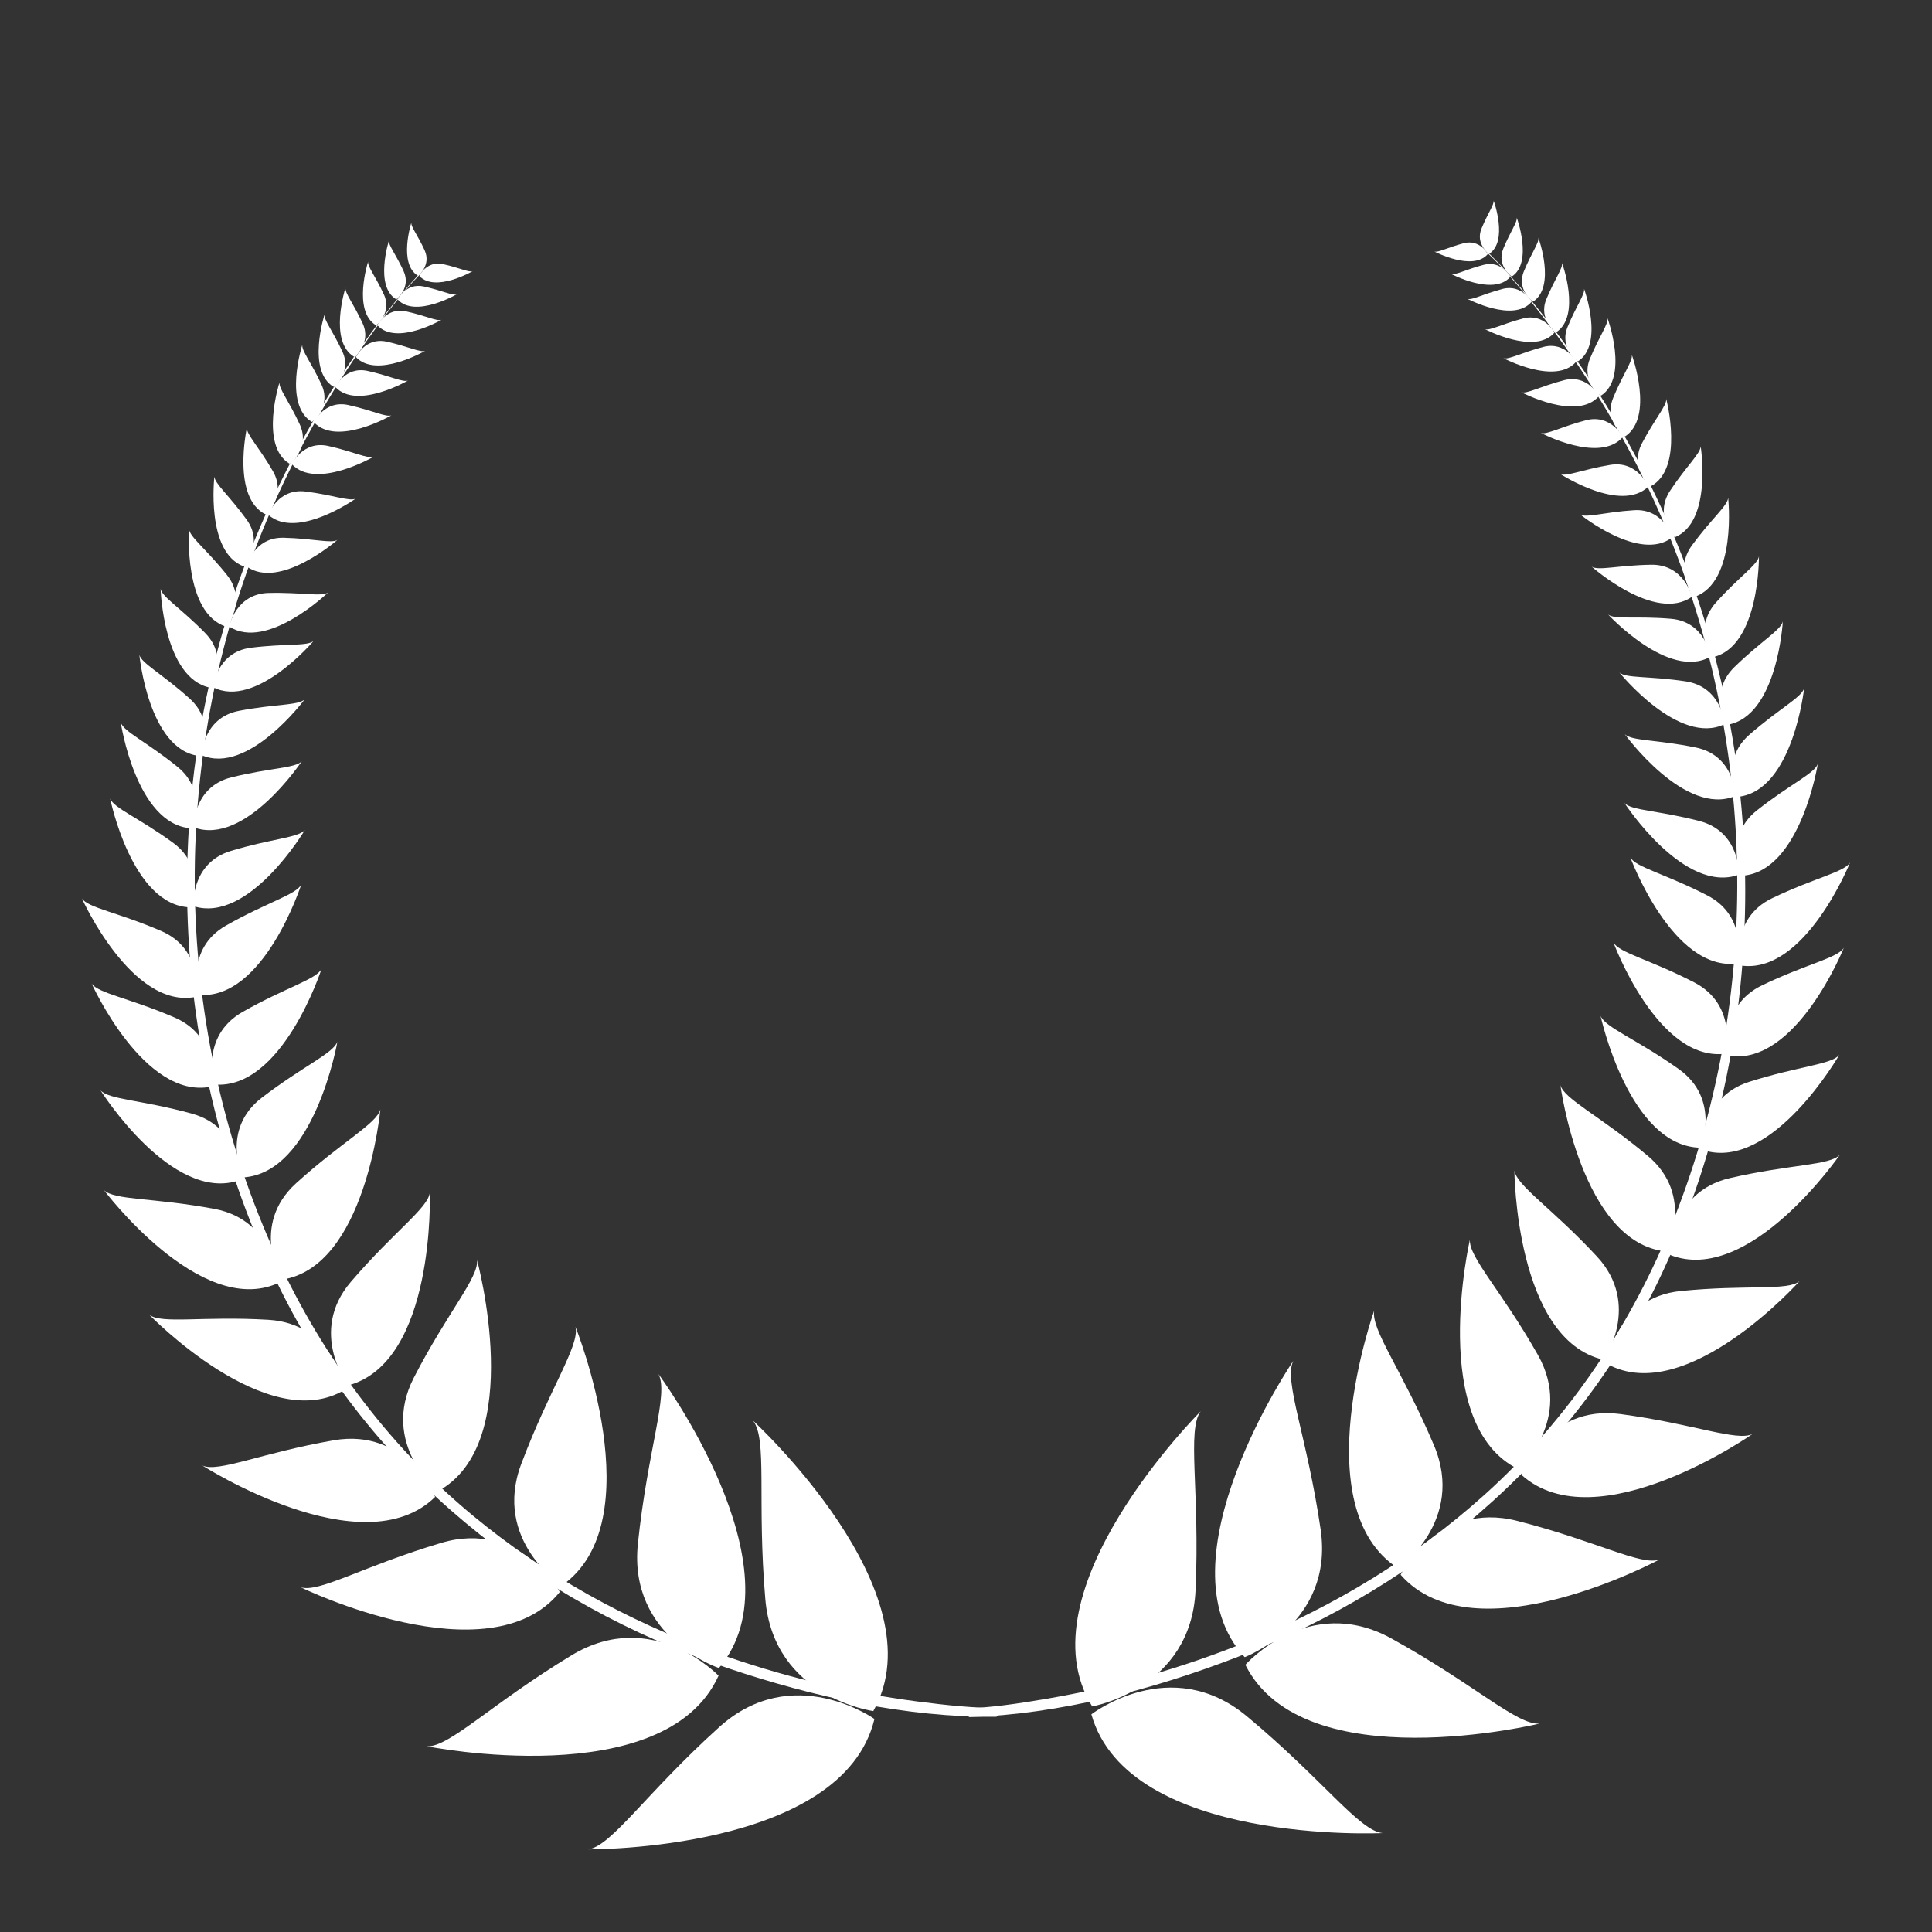 <?xml version="1.0" encoding="utf-8"?>
<!-- Generator: Adobe Illustrator 16.0.0, SVG Export Plug-In . SVG Version: 6.00 Build 0)  -->
<!DOCTYPE svg PUBLIC "-//W3C//DTD SVG 1.1//EN" "http://www.w3.org/Graphics/SVG/1.1/DTD/svg11.dtd">
<svg version="1.1" id="Calque_1" xmlns="http://www.w3.org/2000/svg" xmlns:xlink="http://www.w3.org/1999/xlink" x="0px" y="0px"
	 width="500px" height="500px" viewBox="0 0 500 500" enable-background="new 0 0 500 500" xml:space="preserve">
<rect x="0" y="0" width="500" height="500" fill="#333333" stroke="none"/>
<path fill="#FFFFFF" d="M110.115,69.249c-5.906,6.001-11.125,12.799-16.04,19.616c-12.048,16.684-21.895,34.951-29.447,54.093
	c-24.023,60.883-21.239,131.151,7.575,190.003c23.467,47.932,66.179,81.913,116.275,98.793
	c21.886,7.373,46.025,12.743,69.277,12.544c0.723,0,1.359-2.24,1.946-2.245c-7.376,0.061-14.812-0.751-22.111-1.691
	c-17.927-2.315-35.619-6.613-52.621-12.753c-22.655-8.186-44.005-19.978-62.573-35.359c-22.577-18.707-40.106-42.742-51.958-69.49
	c-26.387-59.542-26.611-128.536-1.294-188.361c6.956-16.435,15.748-32.141,26.105-46.683c3.97-5.57,8.737-11.918,13.235-16.486
	C108.898,70.802,110.227,69.133,110.115,69.249"/>
<path fill="#FFFFFF" d="M226.006,442.823c0,0-25.732-3.399-27.942-28.955c-2.2-25.552,0.617-41.527-3.218-46.234
	C194.846,367.634,243.384,412.171,226.006,442.823"/>
<path fill="#FFFFFF" d="M226.305,444.868c0,0-21.151-15.063-40.186,2.119c-19.034,17.19-27.866,30.806-33.885,31.626
	C152.233,478.613,218.104,479.142,226.305,444.868"/>
<path fill="#FFFFFF" d="M108.527,71.428c0,0,1.857-4.016,6.121-3.07c4.259,0.937,6.712,2.208,7.672,1.823
	C122.32,70.182,112.622,75.801,108.527,71.428"/>
<path fill="#FFFFFF" d="M108.177,71.368c0,0,3.522-2.671,1.697-6.64c-1.822-3.961-3.584-6.084-3.415-7.109
	C106.459,57.619,103.03,68.294,108.177,71.368"/>
<path fill="#FFFFFF" d="M102.946,77.541c0,0,2.057-4.438,6.768-3.39c4.73,1.03,7.436,2.439,8.496,2.013
	C118.21,76.164,107.474,82.381,102.946,77.541"/>
<path fill="#FFFFFF" d="M102.557,77.476c0,0,3.902-2.949,1.885-7.341c-2.024-4.382-3.972-6.738-3.784-7.869
	C100.658,62.266,96.863,74.082,102.557,77.476"/>
<path fill="#FFFFFF" d="M97.748,84.255c0,0,2.226-4.804,7.332-3.673c5.108,1.123,8.043,2.644,9.193,2.18
	C114.273,82.762,102.654,89.504,97.748,84.255"/>
<path fill="#FFFFFF" d="M97.328,84.195c0,0,4.217-3.204,2.036-7.953c-2.189-4.753-4.297-7.299-4.1-8.52
	C95.264,67.723,91.16,80.508,97.328,84.195"/>
<path fill="#FFFFFF" d="M92.104,92.412c0,0,2.416-5.208,7.962-3.993c5.546,1.225,8.732,2.88,9.982,2.379
	C110.048,90.798,97.43,98.111,92.104,92.412"/>
<path fill="#FFFFFF" d="M91.65,92.343c0,0,4.582-3.473,2.214-8.63c-2.376-5.156-4.672-7.925-4.449-9.247
	C89.415,74.466,84.951,88.35,91.65,92.343"/>
<path fill="#FFFFFF" d="M86.809,100.18c0,0,2.532-5.458,8.331-4.183c5.81,1.285,9.142,3.014,10.452,2.49
	C105.591,98.487,92.377,106.144,86.809,100.18"/>
<path fill="#FFFFFF" d="M86.331,100.105c0,0,4.797-3.636,2.312-9.038c-2.481-5.398-4.89-8.292-4.651-9.678
	C83.992,81.39,79.317,95.918,86.331,100.105"/>
<path fill="#FFFFFF" d="M81.251,109.287c0,0,2.701-5.829,8.897-4.461c6.204,1.368,9.763,3.214,11.164,2.662
	C101.312,107.488,87.203,115.659,81.251,109.287"/>
<path fill="#FFFFFF" d="M80.738,109.208c0,0,5.119-3.886,2.476-9.65c-2.655-5.769-5.224-8.857-4.973-10.336
	C78.241,89.222,73.251,104.738,80.738,109.208"/>
<path fill="#FFFFFF" d="M75.515,120.12c0,0,2.85-6.144,9.388-4.711c6.541,1.446,10.3,3.389,11.774,2.805
	C96.677,118.214,81.795,126.844,75.515,120.12"/>
<path fill="#FFFFFF" d="M74.974,120.036c0,0,5.402-4.099,2.609-10.184c-2.801-6.079-5.505-9.344-5.243-10.906
	C72.34,98.946,67.072,115.324,74.974,120.036"/>
<path fill="#FFFFFF" d="M69.428,133.216c0,0,2.458-6.91,9.648-6.015c7.192,0.905,11.431,2.625,12.961,1.846
	C92.037,129.047,76.871,139.824,69.428,133.216"/>
<path fill="#FFFFFF" d="M68.846,133.178c0,0,5.407-4.953,1.79-11.227c-3.627-6.274-6.866-9.52-6.74-11.227
	C63.896,110.724,59.861,128.889,68.846,133.178"/>
<path fill="#FFFFFF" d="M63.794,146.585c0,0,1.862-7.591,9.587-7.42c7.726,0.186,12.412,1.554,13.947,0.557
	C87.328,139.722,72.396,152.799,63.794,146.585"/>
<path fill="#FFFFFF" d="M63.166,146.612c0,0,5.201-5.838,0.682-12.108c-4.517-6.265-8.306-9.353-8.361-11.18
	C55.486,123.325,53.172,143.033,63.166,146.612"/>
<path fill="#FFFFFF" d="M59.312,162.147c0,0,1.651-8.472,10.183-8.695c8.54-0.209,13.782,1.044,15.429-0.13
	C84.924,153.322,69.145,168.546,59.312,162.147"/>
<path fill="#FFFFFF" d="M58.621,162.208c0,0,5.435-6.715,0.118-13.397c-5.323-6.673-9.673-9.877-9.821-11.895
	C48.918,136.916,47.406,158.79,58.621,162.208"/>
<path fill="#FFFFFF" d="M55.157,177.854c0,0,0.839-9.094,9.798-10.225c8.962-1.122,14.61-0.348,16.212-1.758
	C81.167,165.871,66.166,183.553,55.157,177.854"/>
<path fill="#FFFFFF" d="M54.436,177.983c0,0,5.011-7.638-1.289-14.102c-6.304-6.464-11.211-9.381-11.584-11.482
	C41.563,152.399,42.272,175.573,54.436,177.983"/>
<path fill="#FFFFFF" d="M52.187,195.438c0,0,0.271-9.669,9.655-11.473c9.39-1.808,15.414-1.377,17.016-2.977
	C78.858,180.988,64.223,200.701,52.187,195.438"/>
<path fill="#FFFFFF" d="M51.438,195.633c0,0,4.772-8.417-2.333-14.821c-7.099-6.394-12.493-9.135-13.037-11.333
	C36.068,169.479,38.416,193.917,51.438,195.633"/>
<path fill="#FFFFFF" d="M50.123,214.108c0,0-0.253-10.457,9.78-12.933c10.04-2.481,16.569-2.356,18.206-4.174
	C78.109,197.001,63.416,219.116,50.123,214.108"/>
<path fill="#FFFFFF" d="M49.326,214.358c0,0,4.674-9.353-3.353-15.869c-8.036-6.506-14.007-9.163-14.721-11.51
	C31.251,186.979,35.166,213.237,49.326,214.358"/>
<path fill="#FFFFFF" d="M50.061,234.512c0,0-0.835-11.111,9.708-14.297c10.552-3.185,17.506-3.408,19.15-5.434
	C78.918,214.781,64.482,239.121,50.061,234.512"/>
<path fill="#FFFFFF" d="M49.226,234.823c0,0,4.468-10.216-4.431-16.708c-8.906-6.488-15.405-8.996-16.288-11.45
	C28.507,206.665,34.102,234.401,49.226,234.823"/>
<path fill="#FFFFFF" d="M51.47,257.462c0,0-3.647-11.871,7.028-17.932c10.689-6.057,18.185-8.013,19.474-10.619
	C77.972,228.911,68.28,258.908,51.47,257.462"/>
<path fill="#FFFFFF" d="M50.636,258c0,0,2.349-12.196-8.92-17.06c-11.275-4.86-18.957-5.978-20.522-8.427
	C21.193,232.513,34.105,261.269,50.636,258"/>
<path fill="#FFFFFF" d="M55.449,280.662c0,0-3.828-12.441,7.359-18.79c11.199-6.353,19.06-8.403,20.414-11.134
	C83.222,250.738,73.061,282.184,55.449,280.662"/>
<path fill="#FFFFFF" d="M54.568,281.232c0,0,2.46-12.794-9.358-17.891c-11.816-5.087-19.868-6.27-21.51-8.829
	C23.7,254.513,37.239,284.66,54.568,281.232"/>
<path fill="#FFFFFF" d="M62.811,304.716c0,0-5.794-12.377,4.915-20.608c10.722-8.244,18.594-11.514,19.602-14.557
	C87.328,269.551,81.346,303.732,62.811,304.716"/>
<path fill="#FFFFFF" d="M61.983,305.435c0,0,0.691-13.657-12.34-17.232c-13.021-3.575-21.575-3.622-23.652-6.052
	C25.991,282.15,44.459,311.527,61.983,305.435"/>
<path fill="#FFFFFF" d="M72.771,331.189c0,0-8.071-14.125,3.824-24.935c11.922-10.817,20.946-15.465,21.846-19.17
	C98.441,287.085,94.668,328.217,72.771,331.189"/>
<path fill="#FFFFFF" d="M71.858,332.122c0,0-0.515-16.272-16.316-19.25c-15.795-2.972-25.941-2.192-28.647-4.878
	C26.895,307.994,51.658,341.049,71.858,332.122"/>
<path fill="#FFFFFF" d="M90.085,358.555c0,0-10.401-13.801,0.698-26.785c11.109-12.994,20.001-19.102,20.453-23.121
	C111.236,308.648,112.761,352.498,90.085,358.555"/>
<path fill="#FFFFFF" d="M89.248,359.663c0,0-2.715-17.074-19.766-18.1c-17.045-1.016-27.636,1.159-30.845-1.303
	C38.637,340.261,69.155,371.78,89.248,359.663"/>
<path fill="#FFFFFF" d="M113.241,385.988c0,0-14.911-12.386-6.151-29.419c8.778-17.047,16.907-26.006,16.36-30.513
	C123.45,326.057,136.427,373.519,113.241,385.988"/>
<path fill="#FFFFFF" d="M112.608,387.407c0,0-7.362-17.937-26.242-14.657c-18.855,3.287-29.857,8.393-33.996,6.523
	C52.37,379.273,93.809,405.813,112.608,387.407"/>
<path fill="#FFFFFF" d="M145.384,410.357c0,0-17.932-11.672-10.494-31.464c7.438-19.807,15.212-30.661,14.035-35.535
	C148.925,343.358,169.21,393.737,145.384,410.357"/>
<path fill="#FFFFFF" d="M144.876,412.004c0,0-10.367-18.73-30.638-12.72c-20.265,6.015-31.668,13.012-36.44,11.495
	C77.798,410.779,126.61,434.578,144.876,412.004"/>
<path fill="#FFFFFF" d="M186.051,431.685c0,0-23.504-7.823-20.967-32.173c2.532-24.365,8.059-38.802,5.319-43.915
	C170.403,355.597,207.874,406.086,186.051,431.685"/>
<path fill="#FFFFFF" d="M185.96,433.669c0,0-17.091-17.94-38.049-5.277c-20.93,12.674-31.659,23.846-37.446,23.543
	C110.465,451.935,172.111,464.307,185.96,433.669"/>
<path fill="#FFFFFF" d="M383.362,63.661c6.14,5.76,11.63,12.345,16.814,18.953c12.714,16.184,23.298,34.037,31.614,52.855
	c26.458,59.872,26.516,130.188,0.105,190.161c-21.514,48.84-62.815,84.519-112.186,103.411
	c-21.565,8.254-45.476,14.589-68.72,15.336c-0.714,0.023-1.449-2.189-2.031-2.171c7.371-0.232,14.77-1.34,22.021-2.583
	c17.822-3.042,35.321-8.05,52.068-14.867c22.299-9.094,43.159-21.744,61.09-37.863c21.803-19.602,38.349-44.318,49.113-71.529
	c23.951-60.563,21.393-129.51-6.328-188.255c-7.613-16.147-17.035-31.487-27.965-45.589c-4.199-5.412-9.214-11.56-13.893-15.943
	C384.635,65.168,383.239,63.554,383.362,63.661"/>
<path fill="#FFFFFF" d="M282.659,441.617c0,0,25.581-4.442,26.748-30.063c1.171-25.616-2.3-41.472,1.349-46.331
	C310.756,365.223,264.056,411.684,282.659,441.617"/>
<path fill="#FFFFFF" d="M282.445,443.667c0,0,20.522-15.901,40.238,0.501c19.713,16.402,29.085,29.646,35.134,30.235
	C357.817,474.403,292.021,477.584,282.445,443.667"/>
<path fill="#FFFFFF" d="M385.034,65.767c0,0-2.021-3.928-6.24-2.815c-4.224,1.113-6.619,2.481-7.595,2.133
	C371.199,65.084,381.12,70.311,385.034,65.767"/>
<path fill="#FFFFFF" d="M385.379,65.701c0,0-3.626-2.522-1.964-6.562c1.662-4.034,3.334-6.228,3.13-7.243
	C386.545,51.896,390.399,62.423,385.379,65.701"/>
<path fill="#FFFFFF" d="M390.854,71.66c0,0-2.233-4.354-6.9-3.121c-4.679,1.229-7.326,2.741-8.4,2.361
	C375.553,70.9,386.527,76.688,390.854,71.66"/>
<path fill="#FFFFFF" d="M391.24,71.586c0,0-4.011-2.801-2.18-7.271c1.846-4.466,3.699-6.891,3.467-8.009
	C392.527,56.306,396.799,67.955,391.24,71.586"/>
<path fill="#FFFFFF" d="M396.323,78.157c0,0-2.421-4.707-7.479-3.38c-5.054,1.335-7.925,2.972-9.093,2.559
	C379.752,77.336,391.63,83.601,396.323,78.157"/>
<path fill="#FFFFFF" d="M396.738,78.074c0,0-4.345-3.024-2.356-7.86c1.992-4.837,3.998-7.466,3.75-8.681
	C398.132,61.533,402.757,74.151,396.738,78.074"/>
<path fill="#FFFFFF" d="M402.296,86.078c0,0-2.634-5.11-8.122-3.659c-5.491,1.442-8.608,3.223-9.875,2.769
	C384.299,85.188,397.2,91.99,402.296,86.078"/>
<path fill="#FFFFFF" d="M402.741,85.994c0,0-4.714-3.283-2.555-8.542c2.161-5.245,4.345-8.101,4.066-9.418
	C404.253,68.034,409.271,81.728,402.741,85.994"/>
<path fill="#FFFFFF" d="M407.902,93.627c0,0-2.755-5.351-8.505-3.839c-5.745,1.516-9.01,3.375-10.339,2.907
	C389.059,92.695,402.567,99.809,407.902,93.627"/>
<path fill="#FFFFFF" d="M408.366,93.53c0,0-4.932-3.436-2.671-8.931c2.263-5.495,4.545-8.482,4.259-9.868
	C409.954,74.731,415.208,89.074,408.366,93.53"/>
<path fill="#FFFFFF" d="M413.817,102.503c0,0-2.936-5.713-9.07-4.099c-6.146,1.613-9.627,3.608-11.047,3.102
	C393.7,101.506,408.129,109.111,413.817,102.503"/>
<path fill="#FFFFFF" d="M414.327,102.401c0,0-5.272-3.668-2.863-9.544c2.42-5.866,4.857-9.061,4.554-10.536
	C416.018,82.321,421.628,97.634,414.327,102.401"/>
<path fill="#FFFFFF" d="M419.989,113.09c0,0-3.104-6.024-9.576-4.322c-6.474,1.707-10.154,3.807-11.646,3.279
	C398.767,112.047,413.979,120.064,419.989,113.09"/>
<path fill="#FFFFFF" d="M420.521,112.983c0,0-5.561-3.867-3.015-10.063c2.554-6.191,5.125-9.557,4.803-11.106
	C422.309,91.814,428.221,107.956,420.521,112.983"/>
<path fill="#FFFFFF" d="M426.596,125.931c0,0-2.736-6.803-9.883-5.616c-7.147,1.187-11.312,3.08-12.871,2.37
	C403.842,122.685,419.432,132.835,426.596,125.931"/>
<path fill="#FFFFFF" d="M427.182,125.87c0,0-5.605-4.725-2.247-11.143c3.369-6.418,6.477-9.79,6.284-11.492
	C431.219,103.235,435.977,121.224,427.182,125.87"/>
<path fill="#FFFFFF" d="M432.772,139.063c0,0-2.17-7.513-9.88-7.021c-7.717,0.492-12.34,2.045-13.918,1.113
	C408.975,133.155,424.42,145.62,432.772,139.063"/>
<path fill="#FFFFFF" d="M433.398,139.059c0,0-5.438-5.616-1.178-12.062c4.267-6.445,7.93-9.682,7.91-11.514
	C440.131,115.482,443.236,135.088,433.398,139.059"/>
<path fill="#FFFFFF" d="M437.875,154.436c0,0-1.995-8.403-10.53-8.282c-8.533,0.134-13.725,1.609-15.412,0.496
	C411.933,146.65,428.313,161.229,437.875,154.436"/>
<path fill="#FFFFFF" d="M438.564,154.463c0,0-5.699-6.487-0.656-13.374c5.05-6.886,9.26-10.267,9.339-12.284
	C447.247,128.806,449.639,150.601,438.564,154.463"/>
<path fill="#FFFFFF" d="M442.666,169.952c0,0-1.21-9.047-10.209-9.812c-8.992-0.761-14.612,0.245-16.272-1.104
	C416.185,159.036,431.887,176.092,442.666,169.952"/>
<path fill="#FFFFFF" d="M443.385,170.059c0,0-5.317-7.429,0.717-14.144c6.039-6.714,10.821-9.821,11.113-11.941
	C455.215,143.974,455.441,167.155,443.385,170.059"/>
<path fill="#FFFFFF" d="M446.336,187.407c0,0-0.656-9.646-10.111-11.074c-9.453-1.424-15.453-0.751-17.12-2.286
	C419.104,174.047,434.527,193.153,446.336,187.407"/>
<path fill="#FFFFFF" d="M447.097,187.569c0,0-5.11-8.217,1.734-14.899c6.831-6.673,12.107-9.637,12.564-11.853
	C461.396,160.817,460.029,185.334,447.097,187.569"/>
<path fill="#FFFFFF" d="M449.155,205.979c0,0-0.167-10.457-10.295-12.53c-10.135-2.068-16.649-1.683-18.358-3.432
	C420.502,190.017,436.071,211.52,449.155,205.979"/>
<path fill="#FFFFFF" d="M449.963,206.197c0,0-5.051-9.163,2.708-15.999c7.77-6.816,13.629-9.719,14.24-12.089
	C466.911,178.109,464.064,204.504,449.963,206.197"/>
<path fill="#FFFFFF" d="M450.044,226.364c0,0,0.39-11.139-10.274-13.893c-10.675-2.755-17.635-2.699-19.36-4.656
	C420.409,207.815,435.816,231.544,450.044,226.364"/>
<path fill="#FFFFFF" d="M450.895,226.633c0,0-4.881-10.026,3.749-16.87c8.635-6.841,15.027-9.609,15.812-12.104
	C470.455,197.659,465.991,225.608,450.895,226.633"/>
<path fill="#FFFFFF" d="M449.555,249.351c0,0,3.174-12.011-7.74-17.631c-10.923-5.62-18.495-7.266-19.887-9.822
	C421.928,221.898,432.827,251.48,449.555,249.351"/>
<path fill="#FFFFFF" d="M450.415,249.857c0,0-2.839-12.094,8.229-17.408c11.069-5.31,18.697-6.743,20.163-9.252
	C478.807,223.197,467.071,252.459,450.415,249.857"/>
<path fill="#FFFFFF" d="M446.531,272.695c0,0,3.315-12.595-8.12-18.484c-11.447-5.89-19.381-7.615-20.85-10.294
	C417.562,243.917,428.993,274.922,446.531,272.695"/>
<path fill="#FFFFFF" d="M447.429,273.225c0,0-2.974-12.679,8.625-18.248c11.603-5.564,19.602-7.067,21.137-9.702
	C477.19,245.275,464.886,275.955,447.429,273.225"/>
<path fill="#FFFFFF" d="M440.139,297.027c0,0,5.287-12.604-5.743-20.399c-11.041-7.796-19.043-10.749-20.175-13.745
	C414.221,262.883,421.575,296.791,440.139,297.027"/>
<path fill="#FFFFFF" d="M440.999,297.709c0,0-1.243-13.62,11.628-17.715c12.873-4.094,21.417-4.493,23.388-7.002
	C476.015,272.992,458.753,303.093,440.999,297.709"/>
<path fill="#FFFFFF" d="M431.258,323.882c0,0,7.498-14.445-4.83-24.763c-12.342-10.328-21.549-14.608-22.597-18.276
	C403.831,280.843,409.263,321.791,431.258,323.882"/>
<path fill="#FFFFFF" d="M432.209,324.772c0,0-0.151-16.277,15.521-19.89c15.669-3.607,25.836-3.242,28.431-6.033
	C476.16,298.85,452.752,332.883,432.209,324.772"/>
<path fill="#FFFFFF" d="M415.064,351.923c0,0,9.836-14.213-1.773-26.737c-11.63-12.53-20.764-18.271-21.371-22.278
	C391.92,302.907,392.161,346.785,415.064,351.923"/>
<path fill="#FFFFFF" d="M415.95,352.999c0,0,2.021-17.176,19.015-18.883c16.991-1.711,27.659,0.032,30.765-2.561
	C465.729,331.556,436.51,364.291,415.95,352.999"/>
<path fill="#FFFFFF" d="M393.033,380.271c0,0,14.402-12.979,4.955-29.646c-9.453-16.676-17.942-25.301-17.578-29.827
	C380.41,320.798,369.367,368.752,393.033,380.271"/>
<path fill="#FFFFFF" d="M393.72,381.662c0,0,6.636-18.225,25.63-15.706c18.982,2.527,30.179,7.178,34.236,5.146
	C453.586,371.103,413.257,399.293,393.72,381.662"/>
<path fill="#FFFFFF" d="M361.905,405.924c0,0,17.443-12.391,9.214-31.862c-8.24-19.485-16.438-30.026-15.46-34.946
	C355.659,339.115,337.423,390.273,361.905,405.924"/>
<path fill="#FFFFFF" d="M362.482,407.543c0,0,9.598-19.139,30.099-13.958c20.482,5.197,32.164,11.727,36.873,10.016
	C429.454,403.601,381.644,429.36,362.482,407.543"/>
<path fill="#FFFFFF" d="M322.127,428.869c0,0,23.175-8.769,19.662-32.988c-3.527-24.244-9.629-38.448-7.094-43.675
	C334.695,352.206,299.295,404.177,322.127,428.869"/>
<path fill="#FFFFFF" d="M322.301,430.854c0,0,16.355-18.622,37.803-6.816c21.432,11.821,32.603,22.551,38.369,22.018
	C398.473,446.055,337.379,460.899,322.301,430.854"/>
</svg>
